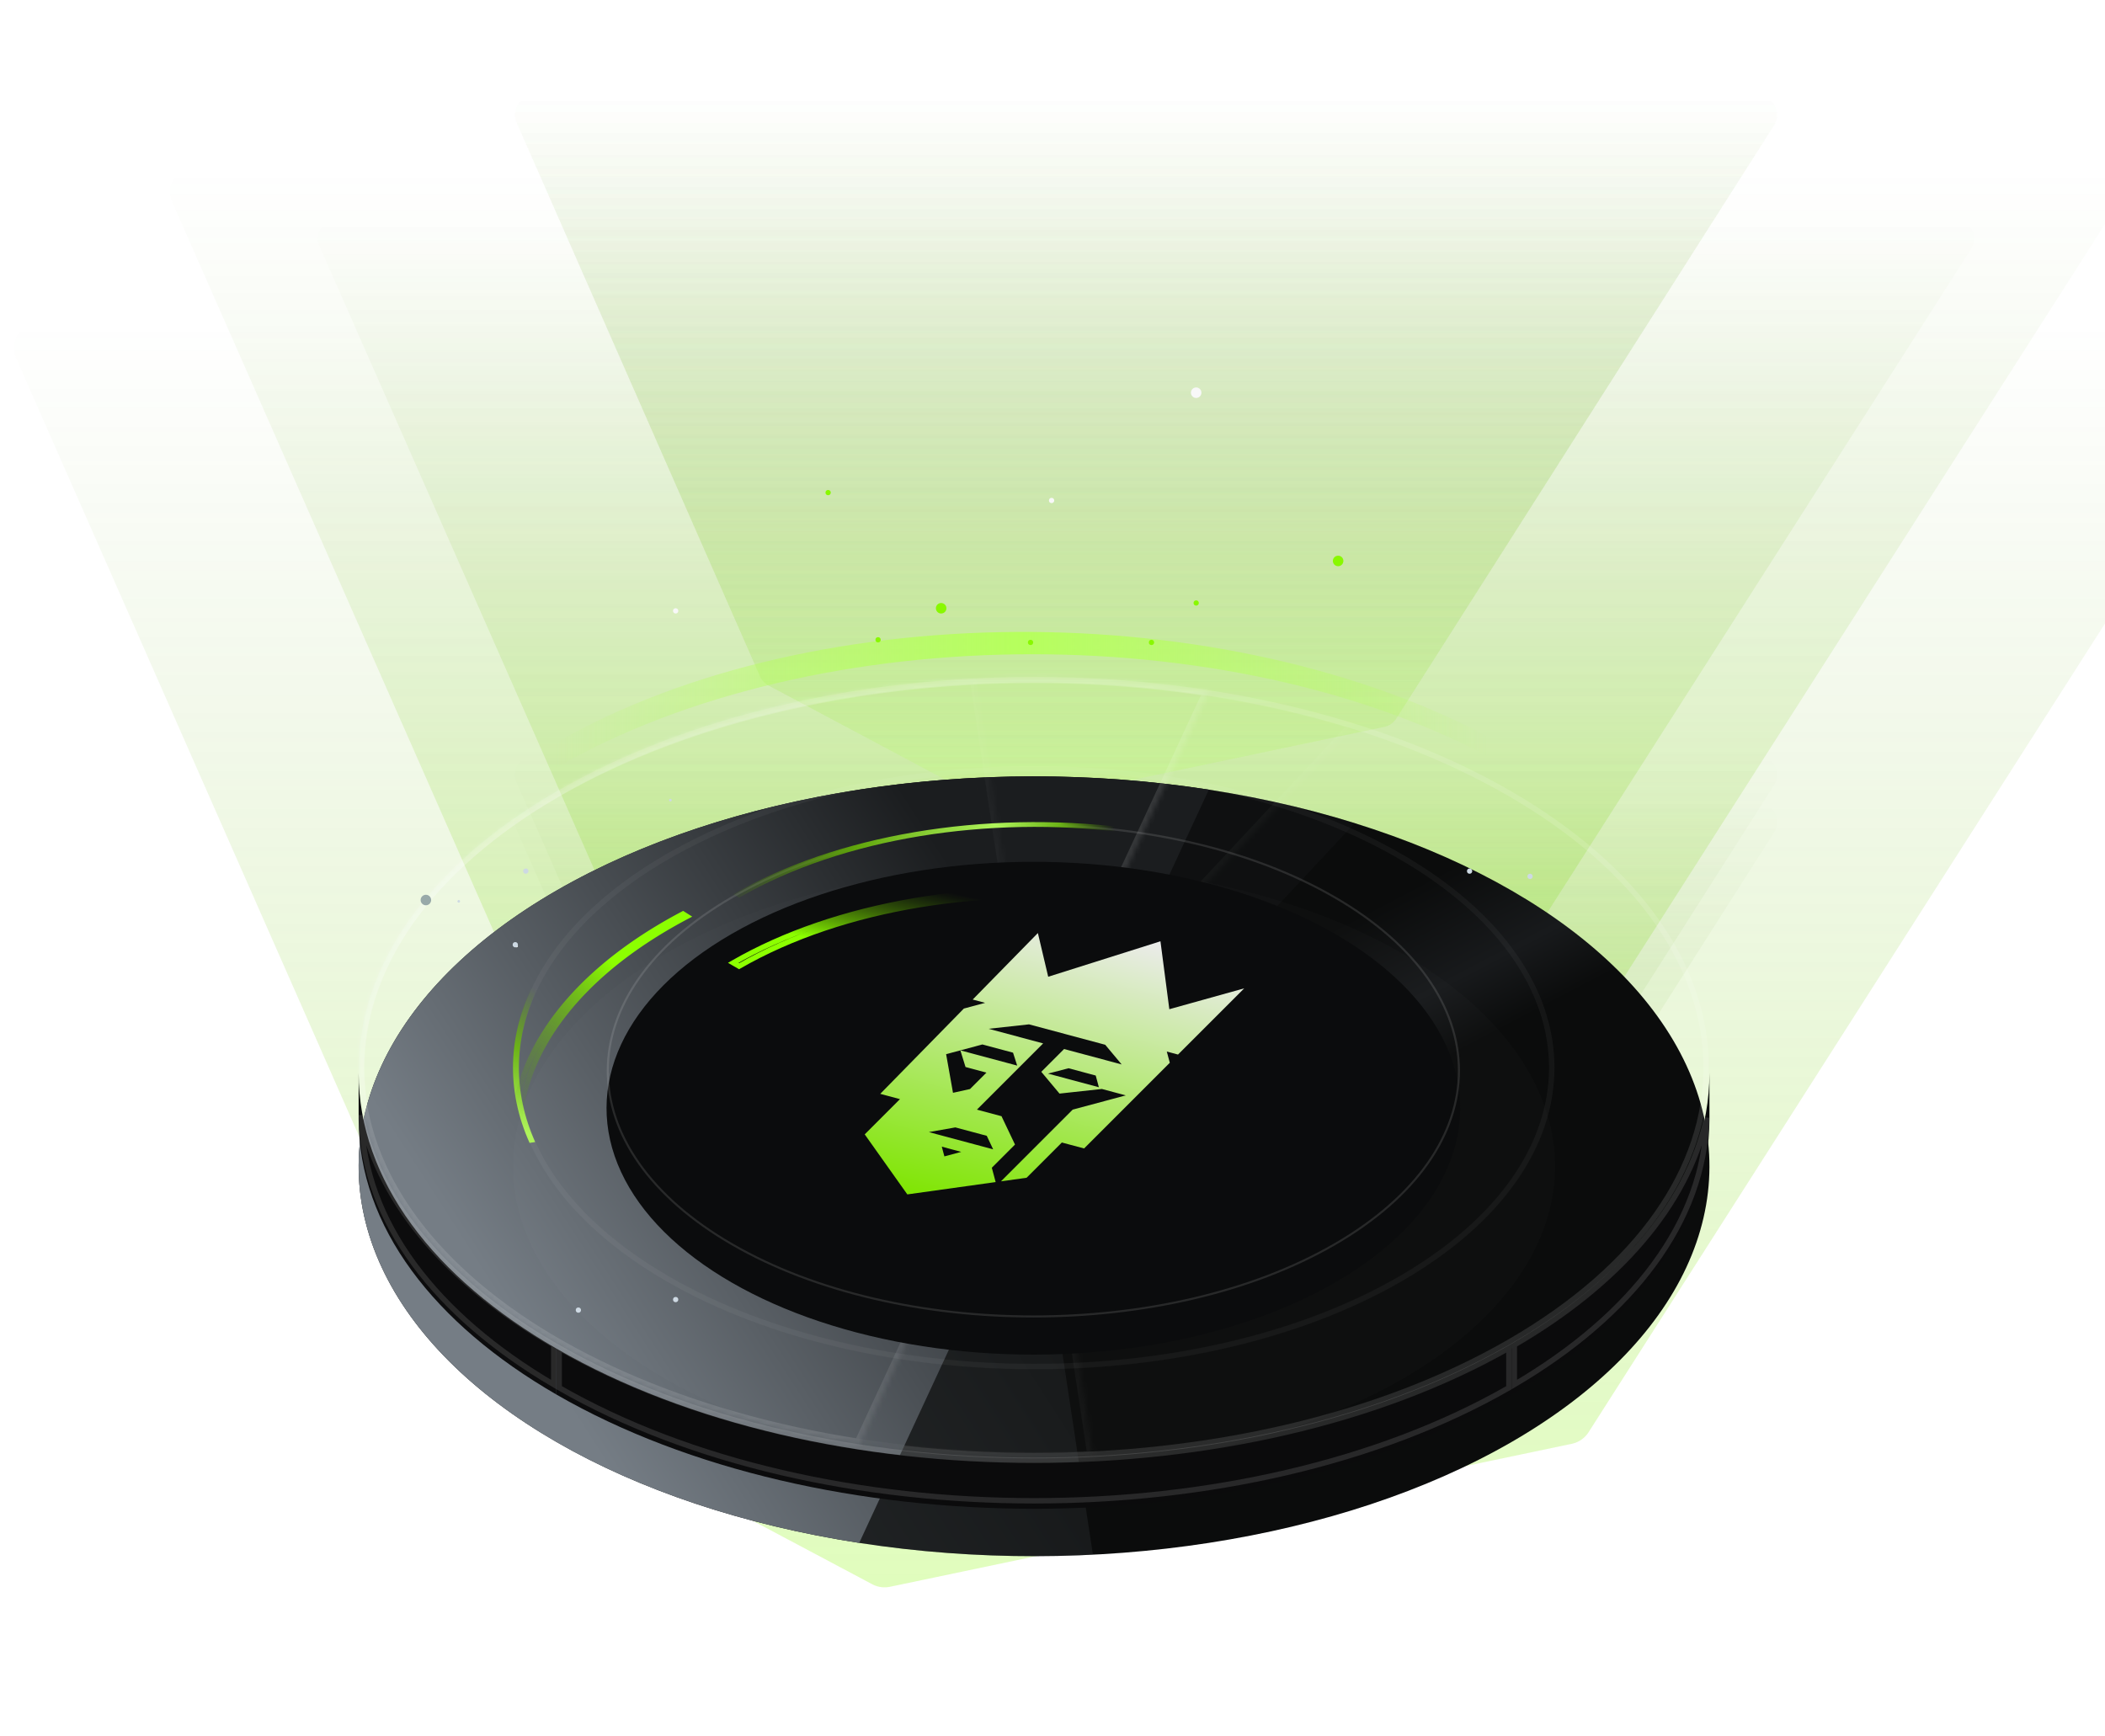 <svg xmlns="http://www.w3.org/2000/svg" width="440" height="363" fill="none" viewBox="0 0 440 363"><g filter="url(#a)"><path fill="url(#b)" d="M95.397 283.675 3.4 74.971C1.8 71.34 4.46 67.26 8.428 67.26h461.821c4.34 0 6.967 4.794 4.632 8.452L332.052 299.407a5.5 5.5 0 0 1-3.503 2.421l-142.513 29.89a5.5 5.5 0 0 1-3.706-.525l-84.483-44.882a5.5 5.5 0 0 1-2.45-2.636"/></g><g filter="url(#c)"><path fill="url(#d)" d="M115.27 222.088 35.904 42.04c-1.382-3.134.913-6.653 4.337-6.653h398.414c3.744 0 6.011 4.136 3.996 7.292L319.432 235.66a4.74 4.74 0 0 1-3.022 2.089l-122.945 25.786a4.75 4.75 0 0 1-3.198-.453l-72.883-38.719a4.75 4.75 0 0 1-2.114-2.275"/></g><g filter="url(#e)"><path fill="url(#f)" d="M134.15 204.302 66.783 51.475c-1.173-2.66.775-5.647 3.682-5.647H408.64c3.178 0 5.102 3.511 3.391 6.19L307.444 215.822a4.03 4.03 0 0 1-2.566 1.772l-104.357 21.888a4.02 4.02 0 0 1-2.713-.385l-61.864-32.865a4.02 4.02 0 0 1-1.794-1.93"/></g><g filter="url(#g)" style="mix-blend-mode:plus-lighter"><path fill="url(#h)" d="M158.86 141.381 107.988 25.643c-1.169-2.66.779-5.643 3.683-5.643h255.767c3.176 0 5.1 3.506 3.395 6.185l-78.951 124.004a4.03 4.03 0 0 1-2.567 1.777l-79.17 16.652a4.02 4.02 0 0 1-2.72-.386l-46.773-24.919a4.03 4.03 0 0 1-1.792-1.932"/></g><g filter="url(#i)" style="mix-blend-mode:plus-lighter"><path fill="url(#j)" d="M158.86 141.381 107.988 25.643c-1.169-2.66.779-5.643 3.683-5.643h255.767c3.176 0 5.1 3.506 3.395 6.185l-78.951 124.004a4.03 4.03 0 0 1-2.567 1.777l-79.17 16.652a4.02 4.02 0 0 1-2.72-.386l-46.773-24.919a4.03 4.03 0 0 1-1.792-1.932"/></g><g filter="url(#k)" style="mix-blend-mode:plus-lighter"><path fill="url(#l)" d="m158.86 289.201-50.872-115.738c-1.169-2.659.779-5.643 3.683-5.643h255.767c3.176 0 5.1 3.507 3.395 6.185l-78.951 124.004a4.02 4.02 0 0 1-2.567 1.777l-79.17 16.652a4.02 4.02 0 0 1-2.72-.386l-46.773-24.919a4.02 4.02 0 0 1-1.792-1.932"/></g><g filter="url(#m)" style="mix-blend-mode:plus-lighter"><path fill="url(#n)" d="m158.86 279.311-50.872-115.738c-1.169-2.659.779-5.643 3.683-5.643h255.767c3.176 0 5.1 3.506 3.395 6.185l-78.951 124.004a4.02 4.02 0 0 1-2.567 1.776l-79.17 16.653a4.03 4.03 0 0 1-2.72-.387l-46.773-24.918a4.03 4.03 0 0 1-1.792-1.932"/></g><g filter="url(#o)" opacity=".68"><path fill="url(#p)" d="M115.948 293.66c55.133 31.831 144.522 31.831 199.655 0v4.111c-55.133 31.831-144.522 32.93-199.655 1.099z"/></g><g filter="url(#q)"><path fill="url(#r)" d="M115.948 160.643c55.133-31.832 144.522-31.832 199.655 0v-4.111c-55.133-31.831-144.522-32.93-199.655-1.099z"/></g><g filter="url(#s)"><circle cx="115.271" cy="115.271" r="115.271" fill="url(#t)" transform="matrix(.866 .5 -.866 .5 216.141 107.924)"/></g><path stroke="#fff" stroke-opacity=".12" stroke-width="1.133" d="M315.477 165.842c54.862 31.675 54.863 83.03.001 114.705s-143.813 31.675-198.675 0-54.861-83.03.001-114.705 143.811-31.674 198.673 0Z"/><g opacity=".25" style="mix-blend-mode:color-dodge"><mask id="w" fill="#fff"><path d="M283.178 151.461c-16.316-5.082-34.207-8.26-52.65-9.351s-37.078-.073-54.84 2.994-34.305 8.124-48.682 14.882-26.308 15.085-35.112 24.505c-8.803 9.42-14.306 19.749-16.196 30.397s-.127 21.407 5.185 31.662 14.071 19.806 25.776 28.106 26.128 15.19 42.444 20.272l67.038-71.733z"/></mask><g filter="url(#u)"><path fill="url(#v)" d="M283.178 151.461c-16.316-5.082-34.207-8.26-52.65-9.351s-37.078-.073-54.84 2.994-34.305 8.124-48.682 14.882-26.308 15.085-35.112 24.505c-8.803 9.42-14.306 19.749-16.196 30.397s-.127 21.407 5.185 31.662 14.071 19.806 25.776 28.106 26.128 15.19 42.444 20.272l67.038-71.733z"/></g><path stroke="#fff" stroke-opacity=".12" stroke-width="2.265" d="M283.178 151.461c-16.316-5.082-34.207-8.26-52.65-9.351s-37.078-.073-54.84 2.994-34.305 8.124-48.682 14.882-26.308 15.085-35.112 24.505c-8.803 9.42-14.306 19.749-16.196 30.397s-.127 21.407 5.185 31.662 14.071 19.806 25.776 28.106 26.128 15.19 42.444 20.272l67.038-71.733z" mask="url(#w)"/></g><g style="mix-blend-mode:color-dodge"><mask id="z" fill="#fff"><path d="M252.68 144.463c-36.167-5.595-74.702-2.666-107.128 8.143s-56.087 28.612-65.778 49.493-4.618 43.129 14.103 61.85c18.722 18.721 49.557 32.382 85.724 37.977l36.54-78.731z"/></mask><g filter="url(#x)"><path fill="url(#y)" d="M252.68 144.463c-36.167-5.595-74.702-2.666-107.128 8.143s-56.087 28.612-65.778 49.493-4.618 43.129 14.103 61.85c18.722 18.721 49.557 32.382 85.724 37.977l36.54-78.731z"/></g><path stroke="#fff" stroke-opacity=".12" stroke-width="2.265" d="M252.68 144.463c-36.167-5.595-74.702-2.666-107.128 8.143s-56.087 28.612-65.778 49.493-4.618 43.129 14.103 61.85c18.722 18.721 49.557 32.382 85.724 37.977l36.54-78.731z" mask="url(#z)"/></g><g opacity=".25" style="mix-blend-mode:color-dodge"><mask id="C" fill="#fff"><path d="M203.836 141.996c-37.3 1.884-71.776 12.246-95.844 28.806S72.237 208.763 75.5 230.299c3.264 21.535 21.21 41.44 49.893 55.335s65.752 20.643 103.052 18.759l-12.304-81.198z"/></mask><g filter="url(#A)"><path fill="url(#B)" d="M203.836 141.996c-37.3 1.884-71.776 12.246-95.844 28.806S72.237 208.763 75.5 230.299c3.264 21.535 21.21 41.44 49.893 55.335s65.752 20.643 103.052 18.759l-12.304-81.198z"/></g><path stroke="#fff" stroke-opacity=".12" stroke-width="2.265" d="M203.836 141.996c-37.3 1.884-71.776 12.246-95.844 28.806S72.237 208.763 75.5 230.299c3.264 21.535 21.21 41.44 49.893 55.335s65.752 20.643 103.052 18.759l-12.304-81.198z" mask="url(#C)"/></g><g filter="url(#D)"><circle cx="307.18" cy="182.108" r=".55" fill="#cdd9e3"/></g><g filter="url(#E)"><circle cx="319.819" cy="183.208" r=".55" fill="#cdd9e3"/></g><g filter="url(#F)"><circle cx="109.903" cy="182.108" r=".55" fill="#cdd9e3"/></g><g filter="url(#G)"><circle cx="107.98" cy="197.769" r=".275" fill="#fff"/></g><g filter="url(#H)"><circle cx="107.705" cy="197.495" r=".55" fill="#cdd9e3"/></g><g filter="url(#I)"><circle cx="140.127" cy="167.271" r=".275" fill="#cdd9e3"/></g><g filter="url(#J)"><circle cx="95.891" cy="188.427" r=".275" fill="#cdd9e3"/></g><g filter="url(#K)"><circle cx="120.894" cy="273.878" r=".55" fill="#cdd9e3"/></g><g filter="url(#L)"><circle cx="141.226" cy="271.678" r=".55" fill="#cdd9e3"/></g><g opacity=".35"><g filter="url(#M)"><circle cx="88.925" cy="88.925" r="88.925" fill="#fff" fill-opacity=".04" transform="matrix(.866 .5 -.866 .5 216.141 134.27)"/></g><path stroke="#fff" stroke-opacity=".12" stroke-width="1.133" d="M292.662 179.016c42.261 24.399 42.261 63.959-.001 88.359s-110.78 24.399-153.041 0-42.262-63.96-.001-88.359c42.262-24.4 110.781-24.4 153.043 0Z"/></g><g filter="url(#N)"><path fill="url(#O)" d="M143.597 177.247q-1.83.964-3.6 1.985c-27.937 16.13-37.314 38.916-28.133 59.515l-1.173.176c-4.954-11.072-4.585-22.714 1.068-33.673 5.652-10.96 16.375-20.822 31.012-28.525z"/></g><g filter="url(#P)"><path fill="url(#Q)" d="m143.597 177.247.256.486.839-.442-.802-.508zm-3.6 1.985-.275-.475zm-28.133 59.515.082.544.714-.108-.294-.66zm-1.173.176-.501.224.17.381.413-.062zm1.068-33.673-.489-.252zm31.012-28.525.294-.465-.268-.17-.282.148zm.826.522-.257-.486a107 107 0 0 0-3.618 1.996l.275.475.275.476a107 107 0 0 1 3.581-1.975zm-3.6 1.985-.275-.475c-14.038 8.104-23.462 17.91-28.211 28.329-4.754 10.43-4.804 21.441-.149 31.885l.502-.224.502-.224c-4.526-10.155-4.478-20.837.145-30.981 4.629-10.157 13.862-19.809 27.761-27.834zm-28.133 59.515-.081-.543-1.173.175.081.544.082.543 1.173-.175zm-1.173.176.502-.225c-4.885-10.916-4.523-22.382 1.054-33.196l-.488-.252-.489-.252c-5.727 11.105-6.104 22.922-1.08 34.149zm1.068-33.673.488.252c5.586-10.831 16.209-20.623 30.78-28.291l-.256-.486-.256-.487c-14.703 7.739-25.526 17.671-31.245 28.76zm31.012-28.525-.294.464.826.522.294-.464.293-.464-.825-.523z"/></g><g filter="url(#R)"><circle cx="72.848" cy="72.848" r="72.848" fill="#0b0c0d" transform="matrix(.866 .5 -.866 .5 216 151)"/></g><path stroke="#fff" stroke-opacity=".12" stroke-width=".43" d="M278.903 187.532c34.739 20.057 34.739 52.576-.001 72.633s-91.064 20.057-125.804 0-34.74-52.576-.001-72.633 91.066-20.057 125.806 0Z"/><g filter="url(#S)"><path fill="url(#T)" d="M191.145 173.961c14.306-2.433 29.442-2.757 44.021-.942l-.363.969c-28.06-3.477-58.509 1.077-80.313 13.666l-1.22-.706c10.546-6.088 23.568-10.553 37.875-12.987"/></g><g filter="url(#U)"><path fill="url(#V)" d="m191.145 173.961-.093-.542zm44.021-.942.515.193.244-.653-.691-.086zm-.363.97-.068.545.43.053.152-.406zm-80.313 13.665-.275.475.275.159.275-.159zm-1.22-.706-.275-.475-.824.475.824.476zm37.875-12.987.092.542c14.253-2.424 29.334-2.748 43.861-.939l.068-.545.068-.546c-14.632-1.821-29.821-1.496-44.182.946zm44.021-.942-.515-.193-.363.97.515.193.514.192.364-.969zm-.363.97.067-.546c-28.148-3.488-58.724 1.073-80.654 13.735l.274.476.275.475c21.676-12.514 51.999-17.062 79.97-13.595zm-80.313 13.665.275-.476-1.221-.705-.274.475-.275.476 1.22.705zm-1.22-.706.274.476c10.48-6.05 23.438-10.497 37.693-12.921l-.092-.542-.093-.542c-14.359 2.443-27.445 6.927-38.057 13.054z"/></g><path fill="url(#W)" fill-opacity=".92" d="m242.566 196.78 1.854 14.196 15.658-4.363-13.842 13.842-2.346-.629.629 2.346-17.916 17.916-4.648-1.245-7.368 7.368-5.357.747 14.993-14.994 11.099-2.973-5.001-1.341-8.858.964-3.805-4.551 4.766-4.766 12.035 3.225-3.439-4.113-15.924-4.267-8.456.926 11.408 3.057-13.843 13.843 5.137 1.376 2.82 5.927-4.846 4.845.803 2.997-18.465 2.579.001-.002-8.905-12.546 7.369-7.369-4.122-1.104 17.476-17.831 4.442-1.189-2.594-.695 13.624-13.901 2.159 9.137 23.463-7.413zm-45.163 44.964 3.519-.943-4.064-1.089zm-3.247-5.077 13.441 3.602-1.338-2.825-6.563-1.759zm3.609-16.29 1.437 8.074 3.561-.787 3.432-3.432-4.376-1.172-1.078-3.481 11.878 3.183-.867-2.699-6.408-1.717zm21.3 4.063 10.628 2.848-.657-2.447-5.679-1.522z"/><g filter="url(#X)"><path fill="#0c0c0d" d="M74.963 223.193c0 22.508 15.802 42.886 41.35 57.636v9.606c-25.548-14.75-41.35-35.128-41.35-57.636z"/></g><path stroke="#fff" stroke-opacity=".12" stroke-width="1.133" d="M75.54 233.677c4.062 18.493 18.724 35.003 40.206 47.476v8.294c-24.626-14.462-39.806-34.144-40.207-55.77Z"/><g filter="url(#Y)"><path fill="#0b0b0c" d="M116.313 280.83c55.133 31.831 144.522 31.831 199.655 0v9.606c-55.133 31.831-144.522 31.831-199.655 0z"/></g><path stroke="#fff" stroke-opacity=".12" stroke-width="1.133" d="M315.402 290.106c-27.425 15.746-63.328 23.637-99.262 23.637s-71.836-7.891-99.26-23.637v-8.302c27.562 15.653 63.426 23.465 99.26 23.466 35.835 0 71.699-7.813 99.262-23.466z"/><g filter="url(#Z)"><path fill="#0b0b0c" d="M357.318 223.193c0 22.508-15.802 42.886-41.35 57.636v9.606c25.548-14.75 41.35-35.128 41.35-57.636z"/></g><path stroke="#fff" stroke-opacity=".12" stroke-width="1.133" d="M356.742 233.673c-.399 21.628-15.58 41.311-40.207 55.774v-8.294c21.484-12.474 36.145-28.985 40.207-47.48Z"/><g filter="url(#aa)"><circle cx="219.807" cy="104.626" r=".55" fill="#f8f8f8"/></g><g filter="url(#ab)"><circle cx="141.226" cy="127.706" r=".55" fill="#f8f8f8"/></g><g filter="url(#ac)"><circle cx="250.03" cy="82.095" r="1.099" fill="#f8f8f8"/></g><g filter="url(#ad)"><circle cx="279.704" cy="117.265" r="1.099" fill="#89f801"/></g><g filter="url(#ae)"><circle cx="250.03" cy="126.057" r=".55" fill="#89f801"/></g><g filter="url(#af)"><circle cx="173.098" cy="102.977" r=".55" fill="#89f801"/></g><g filter="url(#ag)" style="mix-blend-mode:plus-lighter"><circle cx="183.539" cy="133.751" r=".55" fill="#89f801"/></g><g filter="url(#ah)" style="mix-blend-mode:plus-lighter"><circle cx="240.688" cy="134.3" r=".55" fill="#89f801"/></g><g filter="url(#ai)" style="mix-blend-mode:plus-lighter"><circle cx="215.411" cy="134.3" r=".55" fill="#89f801"/></g><g filter="url(#aj)"><circle cx="196.727" cy="127.157" r=".55" fill="#fff"/></g><g filter="url(#ak)" style="mix-blend-mode:plus-lighter"><circle cx="196.727" cy="127.156" r="1.099" fill="#89f801"/></g><g filter="url(#al)"><circle cx="89.022" cy="188.153" r=".55" fill="#fff"/></g><g filter="url(#am)" style="mix-blend-mode:plus-lighter"><circle cx="89.022" cy="188.152" r="1.099" fill="#98a9a9"/></g><defs><filter id="a" width="533.274" height="325.023" x="-27.297" y="37.036" color-interpolation-filters="sRGB" filterUnits="userSpaceOnUse"><feFlood flood-opacity="0" result="BackgroundImageFix"/><feBlend in="SourceGraphic" in2="BackgroundImageFix" result="shape"/><feGaussianBlur result="effect1_foregroundBlur_402_2049" stdDeviation="15.112"/></filter><filter id="c" width="460.055" height="280.398" x="9.422" y="9.313" color-interpolation-filters="sRGB" filterUnits="userSpaceOnUse"><feFlood flood-opacity="0" result="BackgroundImageFix"/><feBlend in="SourceGraphic" in2="BackgroundImageFix" result="shape"/><feGaussianBlur result="effect1_foregroundBlur_402_2049" stdDeviation="13.037"/></filter><filter id="e" width="390.498" height="238.003" x="44.305" y="23.697" color-interpolation-filters="sRGB" filterUnits="userSpaceOnUse"><feFlood flood-opacity="0" result="BackgroundImageFix"/><feBlend in="SourceGraphic" in2="BackgroundImageFix" result="shape"/><feGaussianBlur result="effect1_foregroundBlur_402_2049" stdDeviation="11.066"/></filter><filter id="g" width="301.962" height="186.842" x="88.575" y=".932" color-interpolation-filters="sRGB" filterUnits="userSpaceOnUse"><feFlood flood-opacity="0" result="BackgroundImageFix"/><feBlend in="SourceGraphic" in2="BackgroundImageFix" result="shape"/><feGaussianBlur result="effect1_foregroundBlur_402_2049" stdDeviation="9.534"/></filter><filter id="i" width="301.962" height="186.842" x="88.575" y=".932" color-interpolation-filters="sRGB" filterUnits="userSpaceOnUse"><feFlood flood-opacity="0" result="BackgroundImageFix"/><feBlend in="SourceGraphic" in2="BackgroundImageFix" result="shape"/><feGaussianBlur result="effect1_foregroundBlur_402_2049" stdDeviation="9.534"/></filter><filter id="k" width="301.962" height="186.842" x="88.575" y="148.752" color-interpolation-filters="sRGB" filterUnits="userSpaceOnUse"><feFlood flood-opacity="0" result="BackgroundImageFix"/><feBlend in="SourceGraphic" in2="BackgroundImageFix" result="shape"/><feGaussianBlur result="effect1_foregroundBlur_402_2049" stdDeviation="9.534"/></filter><filter id="m" width="301.962" height="186.842" x="88.575" y="138.861" color-interpolation-filters="sRGB" filterUnits="userSpaceOnUse"><feFlood flood-opacity="0" result="BackgroundImageFix"/><feBlend in="SourceGraphic" in2="BackgroundImageFix" result="shape"/><feGaussianBlur result="effect1_foregroundBlur_402_2049" stdDeviation="9.534"/></filter><filter id="o" width="207.898" height="36.784" x="111.827" y="289.539" color-interpolation-filters="sRGB" filterUnits="userSpaceOnUse"><feFlood flood-opacity="0" result="BackgroundImageFix"/><feBlend in="SourceGraphic" in2="BackgroundImageFix" result="shape"/><feGaussianBlur result="effect1_foregroundBlur_402_2049" stdDeviation="2.061"/></filter><filter id="q" width="211.195" height="40.081" x="110.178" y="126.332" color-interpolation-filters="sRGB" filterUnits="userSpaceOnUse"><feFlood flood-opacity="0" result="BackgroundImageFix"/><feBlend in="SourceGraphic" in2="BackgroundImageFix" result="shape"/><feGaussianBlur result="effect1_foregroundBlur_402_2049" stdDeviation="2.885"/></filter><filter id="s" width="282.355" height="183.633" x="74.963" y="141.686" color-interpolation-filters="sRGB" filterUnits="userSpaceOnUse"><feFlood flood-opacity="0" result="BackgroundImageFix"/><feBlend in="SourceGraphic" in2="BackgroundImageFix" result="shape"/><feColorMatrix in="SourceAlpha" result="hardAlpha" values="0 0 0 0 0 0 0 0 0 0 0 0 0 0 0 0 0 0 127 0"/><feOffset dy="20.616"/><feGaussianBlur stdDeviation="10.308"/><feComposite in2="hardAlpha" k2="-1" k3="1" operator="arithmetic"/><feColorMatrix values="0 0 0 0 1 0 0 0 0 1 0 0 0 0 1 0 0 0 0.07 0"/><feBlend in2="shape" result="effect1_innerShadow_402_2049"/></filter><filter id="u" width="208.215" height="173.858" x="74.963" y="141.686" color-interpolation-filters="sRGB" filterUnits="userSpaceOnUse"><feFlood flood-opacity="0" result="BackgroundImageFix"/><feBlend in="SourceGraphic" in2="BackgroundImageFix" result="shape"/><feColorMatrix in="SourceAlpha" result="hardAlpha" values="0 0 0 0 0 0 0 0 0 0 0 0 0 0 0 0 0 0 127 0"/><feOffset dy="20.616"/><feGaussianBlur stdDeviation="10.308"/><feComposite in2="hardAlpha" k2="-1" k3="1" operator="arithmetic"/><feColorMatrix values="0 0 0 0 1 0 0 0 0 1 0 0 0 0 1 0 0 0 0.07 0"/><feBlend in2="shape" result="effect1_innerShadow_402_2049"/></filter><filter id="x" width="177.717" height="180.856" x="74.963" y="141.686" color-interpolation-filters="sRGB" filterUnits="userSpaceOnUse"><feFlood flood-opacity="0" result="BackgroundImageFix"/><feBlend in="SourceGraphic" in2="BackgroundImageFix" result="shape"/><feColorMatrix in="SourceAlpha" result="hardAlpha" values="0 0 0 0 0 0 0 0 0 0 0 0 0 0 0 0 0 0 127 0"/><feOffset dy="20.616"/><feGaussianBlur stdDeviation="10.308"/><feComposite in2="hardAlpha" k2="-1" k3="1" operator="arithmetic"/><feColorMatrix values="0 0 0 0 1 0 0 0 0 1 0 0 0 0 1 0 0 0 0.07 0"/><feBlend in2="shape" result="effect1_innerShadow_402_2049"/></filter><filter id="A" width="153.482" height="183.323" x="74.963" y="141.996" color-interpolation-filters="sRGB" filterUnits="userSpaceOnUse"><feFlood flood-opacity="0" result="BackgroundImageFix"/><feBlend in="SourceGraphic" in2="BackgroundImageFix" result="shape"/><feColorMatrix in="SourceAlpha" result="hardAlpha" values="0 0 0 0 0 0 0 0 0 0 0 0 0 0 0 0 0 0 127 0"/><feOffset dy="20.616"/><feGaussianBlur stdDeviation="10.308"/><feComposite in2="hardAlpha" k2="-1" k3="1" operator="arithmetic"/><feColorMatrix values="0 0 0 0 1 0 0 0 0 1 0 0 0 0 1 0 0 0 0.07 0"/><feBlend in2="shape" result="effect1_innerShadow_402_2049"/></filter><filter id="D" width="3.242" height="3.243" x="305.559" y="180.487" color-interpolation-filters="sRGB" filterUnits="userSpaceOnUse"><feFlood flood-opacity="0" result="BackgroundImageFix"/><feBlend in="SourceGraphic" in2="BackgroundImageFix" result="shape"/><feGaussianBlur result="effect1_foregroundBlur_402_2049" stdDeviation=".536"/></filter><filter id="E" width="3.242" height="3.243" x="318.198" y="181.587" color-interpolation-filters="sRGB" filterUnits="userSpaceOnUse"><feFlood flood-opacity="0" result="BackgroundImageFix"/><feBlend in="SourceGraphic" in2="BackgroundImageFix" result="shape"/><feGaussianBlur result="effect1_foregroundBlur_402_2049" stdDeviation=".536"/></filter><filter id="F" width="3.242" height="3.243" x="108.282" y="180.487" color-interpolation-filters="sRGB" filterUnits="userSpaceOnUse"><feFlood flood-opacity="0" result="BackgroundImageFix"/><feBlend in="SourceGraphic" in2="BackgroundImageFix" result="shape"/><feGaussianBlur result="effect1_foregroundBlur_402_2049" stdDeviation=".536"/></filter><filter id="G" width=".824" height=".824" x="107.568" y="197.357" color-interpolation-filters="sRGB" filterUnits="userSpaceOnUse"><feFlood flood-opacity="0" result="BackgroundImageFix"/><feBlend in="SourceGraphic" in2="BackgroundImageFix" result="shape"/><feGaussianBlur result="effect1_foregroundBlur_402_2049" stdDeviation=".069"/></filter><filter id="H" width="3.242" height="3.243" x="106.084" y="195.874" color-interpolation-filters="sRGB" filterUnits="userSpaceOnUse"><feFlood flood-opacity="0" result="BackgroundImageFix"/><feBlend in="SourceGraphic" in2="BackgroundImageFix" result="shape"/><feGaussianBlur result="effect1_foregroundBlur_402_2049" stdDeviation=".536"/></filter><filter id="I" width="1.621" height="1.62" x="139.316" y="166.46" color-interpolation-filters="sRGB" filterUnits="userSpaceOnUse"><feFlood flood-opacity="0" result="BackgroundImageFix"/><feBlend in="SourceGraphic" in2="BackgroundImageFix" result="shape"/><feGaussianBlur result="effect1_foregroundBlur_402_2049" stdDeviation=".268"/></filter><filter id="J" width="1.621" height="1.62" x="95.08" y="187.617" color-interpolation-filters="sRGB" filterUnits="userSpaceOnUse"><feFlood flood-opacity="0" result="BackgroundImageFix"/><feBlend in="SourceGraphic" in2="BackgroundImageFix" result="shape"/><feGaussianBlur result="effect1_foregroundBlur_402_2049" stdDeviation=".268"/></filter><filter id="K" width="3.242" height="3.243" x="119.273" y="272.257" color-interpolation-filters="sRGB" filterUnits="userSpaceOnUse"><feFlood flood-opacity="0" result="BackgroundImageFix"/><feBlend in="SourceGraphic" in2="BackgroundImageFix" result="shape"/><feGaussianBlur result="effect1_foregroundBlur_402_2049" stdDeviation=".536"/></filter><filter id="L" width="3.242" height="3.243" x="139.605" y="270.057" color-interpolation-filters="sRGB" filterUnits="userSpaceOnUse"><feFlood flood-opacity="0" result="BackgroundImageFix"/><feBlend in="SourceGraphic" in2="BackgroundImageFix" result="shape"/><feGaussianBlur result="effect1_foregroundBlur_402_2049" stdDeviation=".536"/></filter><filter id="M" width="217.822" height="146.375" x="107.229" y="160.314" color-interpolation-filters="sRGB" filterUnits="userSpaceOnUse"><feFlood flood-opacity="0" result="BackgroundImageFix"/><feBlend in="SourceGraphic" in2="BackgroundImageFix" result="shape"/><feColorMatrix in="SourceAlpha" result="hardAlpha" values="0 0 0 0 0 0 0 0 0 0 0 0 0 0 0 0 0 0 127 0"/><feOffset dy="20.616"/><feGaussianBlur stdDeviation="10.308"/><feComposite in2="hardAlpha" k2="-1" k3="1" operator="arithmetic"/><feColorMatrix values="0 0 0 0 1 0 0 0 0 1 0 0 0 0 1 0 0 0 0.07 0"/><feBlend in2="shape" result="effect1_innerShadow_402_2049"/></filter><filter id="N" width="42.21" height="68.04" x="104.308" y="173.803" color-interpolation-filters="sRGB" filterUnits="userSpaceOnUse"><feFlood flood-opacity="0" result="BackgroundImageFix"/><feBlend in="SourceGraphic" in2="BackgroundImageFix" result="shape"/><feGaussianBlur result="effect1_foregroundBlur_402_2049" stdDeviation="1.461"/></filter><filter id="P" width="38.013" height="77.768" x="106.68" y="176.09" color-interpolation-filters="sRGB" filterUnits="userSpaceOnUse"><feFlood flood-opacity="0" result="BackgroundImageFix"/><feBlend in="SourceGraphic" in2="BackgroundImageFix" result="shape"/><feColorMatrix in="SourceAlpha" result="hardAlpha" values="0 0 0 0 0 0 0 0 0 0 0 0 0 0 0 0 0 0 127 0"/><feOffset dy="14.33"/><feGaussianBlur stdDeviation="7.165"/><feComposite in2="hardAlpha" k2="-1" k3="1" operator="arithmetic"/><feColorMatrix values="0 0 0 0 1 0 0 0 0 1 0 0 0 0 1 0 0 0 0.07 0"/><feBlend in2="shape" result="effect1_innerShadow_402_2049"/></filter><filter id="R" width="178.441" height="110.848" x="126.779" y="172.336" color-interpolation-filters="sRGB" filterUnits="userSpaceOnUse"><feFlood flood-opacity="0" result="BackgroundImageFix"/><feBlend in="SourceGraphic" in2="BackgroundImageFix" result="shape"/><feColorMatrix in="SourceAlpha" result="hardAlpha" values="0 0 0 0 0 0 0 0 0 0 0 0 0 0 0 0 0 0 127 0"/><feOffset dy="7.825"/><feGaussianBlur stdDeviation="3.912"/><feComposite in2="hardAlpha" k2="-1" k3="1" operator="arithmetic"/><feColorMatrix values="0 0 0 0 1 0 0 0 0 1 0 0 0 0 1 0 0 0 0.07 0"/><feBlend in2="shape" result="effect1_innerShadow_402_2049"/></filter><filter id="S" width="87.739" height="21.635" x="150.348" y="168.94" color-interpolation-filters="sRGB" filterUnits="userSpaceOnUse"><feFlood flood-opacity="0" result="BackgroundImageFix"/><feBlend in="SourceGraphic" in2="BackgroundImageFix" result="shape"/><feGaussianBlur result="effect1_foregroundBlur_402_2049" stdDeviation="1.461"/></filter><filter id="U" width="83.754" height="31.307" x="152.171" y="171.312" color-interpolation-filters="sRGB" filterUnits="userSpaceOnUse"><feFlood flood-opacity="0" result="BackgroundImageFix"/><feBlend in="SourceGraphic" in2="BackgroundImageFix" result="shape"/><feColorMatrix in="SourceAlpha" result="hardAlpha" values="0 0 0 0 0 0 0 0 0 0 0 0 0 0 0 0 0 0 127 0"/><feOffset dy="14.33"/><feGaussianBlur stdDeviation="7.165"/><feComposite in2="hardAlpha" k2="-1" k3="1" operator="arithmetic"/><feColorMatrix values="0 0 0 0 1 0 0 0 0 1 0 0 0 0 1 0 0 0 0.07 0"/><feBlend in2="shape" result="effect1_innerShadow_402_2049"/></filter><filter id="X" width="41.35" height="68.341" x="74.963" y="223.193" color-interpolation-filters="sRGB" filterUnits="userSpaceOnUse"><feFlood flood-opacity="0" result="BackgroundImageFix"/><feBlend in="SourceGraphic" in2="BackgroundImageFix" result="shape"/><feColorMatrix in="SourceAlpha" result="hardAlpha" values="0 0 0 0 0 0 0 0 0 0 0 0 0 0 0 0 0 0 127 0"/><feOffset dy="1.099"/><feGaussianBlur stdDeviation="2.885"/><feComposite in2="hardAlpha" k2="-1" k3="1" operator="arithmetic"/><feColorMatrix values="0 0 0 0 1 0 0 0 0 1 0 0 0 0 1 0 0 0 0.07 0"/><feBlend in2="shape" result="effect1_innerShadow_402_2049"/></filter><filter id="Y" width="199.655" height="34.578" x="116.313" y="280.83" color-interpolation-filters="sRGB" filterUnits="userSpaceOnUse"><feFlood flood-opacity="0" result="BackgroundImageFix"/><feBlend in="SourceGraphic" in2="BackgroundImageFix" result="shape"/><feColorMatrix in="SourceAlpha" result="hardAlpha" values="0 0 0 0 0 0 0 0 0 0 0 0 0 0 0 0 0 0 127 0"/><feOffset dy="1.099"/><feGaussianBlur stdDeviation="2.885"/><feComposite in2="hardAlpha" k2="-1" k3="1" operator="arithmetic"/><feColorMatrix values="0 0 0 0 1 0 0 0 0 1 0 0 0 0 1 0 0 0 0.07 0"/><feBlend in2="shape" result="effect1_innerShadow_402_2049"/></filter><filter id="Z" width="41.35" height="68.341" x="315.968" y="223.193" color-interpolation-filters="sRGB" filterUnits="userSpaceOnUse"><feFlood flood-opacity="0" result="BackgroundImageFix"/><feBlend in="SourceGraphic" in2="BackgroundImageFix" result="shape"/><feColorMatrix in="SourceAlpha" result="hardAlpha" values="0 0 0 0 0 0 0 0 0 0 0 0 0 0 0 0 0 0 127 0"/><feOffset dy="1.099"/><feGaussianBlur stdDeviation="2.885"/><feComposite in2="hardAlpha" k2="-1" k3="1" operator="arithmetic"/><feColorMatrix values="0 0 0 0 1 0 0 0 0 1 0 0 0 0 1 0 0 0 0.07 0"/><feBlend in2="shape" result="effect1_innerShadow_402_2049"/></filter><filter id="aa" width="3.242" height="3.243" x="218.186" y="103.005" color-interpolation-filters="sRGB" filterUnits="userSpaceOnUse"><feFlood flood-opacity="0" result="BackgroundImageFix"/><feBlend in="SourceGraphic" in2="BackgroundImageFix" result="shape"/><feGaussianBlur result="effect1_foregroundBlur_402_2049" stdDeviation=".536"/></filter><filter id="ab" width="3.242" height="3.243" x="139.605" y="126.085" color-interpolation-filters="sRGB" filterUnits="userSpaceOnUse"><feFlood flood-opacity="0" result="BackgroundImageFix"/><feBlend in="SourceGraphic" in2="BackgroundImageFix" result="shape"/><feGaussianBlur result="effect1_foregroundBlur_402_2049" stdDeviation=".536"/></filter><filter id="ac" width="6.484" height="6.484" x="246.788" y="78.853" color-interpolation-filters="sRGB" filterUnits="userSpaceOnUse"><feFlood flood-opacity="0" result="BackgroundImageFix"/><feBlend in="SourceGraphic" in2="BackgroundImageFix" result="shape"/><feGaussianBlur result="effect1_foregroundBlur_402_2049" stdDeviation="1.072"/></filter><filter id="ad" width="6.484" height="6.484" x="276.462" y="114.023" color-interpolation-filters="sRGB" filterUnits="userSpaceOnUse"><feFlood flood-opacity="0" result="BackgroundImageFix"/><feBlend in="SourceGraphic" in2="BackgroundImageFix" result="shape"/><feGaussianBlur result="effect1_foregroundBlur_402_2049" stdDeviation="1.072"/></filter><filter id="ae" width="3.242" height="3.243" x="248.409" y="124.436" color-interpolation-filters="sRGB" filterUnits="userSpaceOnUse"><feFlood flood-opacity="0" result="BackgroundImageFix"/><feBlend in="SourceGraphic" in2="BackgroundImageFix" result="shape"/><feGaussianBlur result="effect1_foregroundBlur_402_2049" stdDeviation=".536"/></filter><filter id="af" width="3.242" height="3.243" x="171.477" y="101.356" color-interpolation-filters="sRGB" filterUnits="userSpaceOnUse"><feFlood flood-opacity="0" result="BackgroundImageFix"/><feBlend in="SourceGraphic" in2="BackgroundImageFix" result="shape"/><feGaussianBlur result="effect1_foregroundBlur_402_2049" stdDeviation=".536"/></filter><filter id="ag" width="3.242" height="3.243" x="181.918" y="132.13" color-interpolation-filters="sRGB" filterUnits="userSpaceOnUse"><feFlood flood-opacity="0" result="BackgroundImageFix"/><feBlend in="SourceGraphic" in2="BackgroundImageFix" result="shape"/><feGaussianBlur result="effect1_foregroundBlur_402_2049" stdDeviation=".536"/></filter><filter id="ah" width="3.242" height="3.243" x="239.067" y="132.678" color-interpolation-filters="sRGB" filterUnits="userSpaceOnUse"><feFlood flood-opacity="0" result="BackgroundImageFix"/><feBlend in="SourceGraphic" in2="BackgroundImageFix" result="shape"/><feGaussianBlur result="effect1_foregroundBlur_402_2049" stdDeviation=".536"/></filter><filter id="ai" width="3.242" height="3.243" x="213.79" y="132.678" color-interpolation-filters="sRGB" filterUnits="userSpaceOnUse"><feFlood flood-opacity="0" result="BackgroundImageFix"/><feBlend in="SourceGraphic" in2="BackgroundImageFix" result="shape"/><feGaussianBlur result="effect1_foregroundBlur_402_2049" stdDeviation=".536"/></filter><filter id="aj" width="3.242" height="3.243" x="195.106" y="125.536" color-interpolation-filters="sRGB" filterUnits="userSpaceOnUse"><feFlood flood-opacity="0" result="BackgroundImageFix"/><feBlend in="SourceGraphic" in2="BackgroundImageFix" result="shape"/><feGaussianBlur result="effect1_foregroundBlur_402_2049" stdDeviation=".536"/></filter><filter id="ak" width="6.484" height="6.484" x="193.485" y="123.914" color-interpolation-filters="sRGB" filterUnits="userSpaceOnUse"><feFlood flood-opacity="0" result="BackgroundImageFix"/><feBlend in="SourceGraphic" in2="BackgroundImageFix" result="shape"/><feGaussianBlur result="effect1_foregroundBlur_402_2049" stdDeviation="1.072"/></filter><filter id="al" width="3.242" height="3.243" x="87.401" y="186.532" color-interpolation-filters="sRGB" filterUnits="userSpaceOnUse"><feFlood flood-opacity="0" result="BackgroundImageFix"/><feBlend in="SourceGraphic" in2="BackgroundImageFix" result="shape"/><feGaussianBlur result="effect1_foregroundBlur_402_2049" stdDeviation=".536"/></filter><filter id="am" width="6.484" height="6.484" x="85.78" y="184.91" color-interpolation-filters="sRGB" filterUnits="userSpaceOnUse"><feFlood flood-opacity="0" result="BackgroundImageFix"/><feBlend in="SourceGraphic" in2="BackgroundImageFix" result="shape"/><feGaussianBlur result="effect1_foregroundBlur_402_2049" stdDeviation="1.072"/></filter><linearGradient id="b" x1="240.139" x2="240.139" y1="67.26" y2="332.127" gradientUnits="userSpaceOnUse"><stop stop-color="#519201" stop-opacity="0"/><stop offset="1" stop-color="#89f801" stop-opacity=".26"/></linearGradient><linearGradient id="d" x1="240.139" x2="240.139" y1="35.387" y2="263.888" gradientUnits="userSpaceOnUse"><stop stop-color="#519201" stop-opacity="0"/><stop offset="1" stop-color="#89f801" stop-opacity=".26"/></linearGradient><linearGradient id="f" x1="240.139" x2="240.139" y1="45.828" y2="239.781" gradientUnits="userSpaceOnUse"><stop stop-color="#519201" stop-opacity="0"/><stop offset="1" stop-color="#89f801" stop-opacity=".26"/></linearGradient><linearGradient id="h" x1="240.139" x2="240.139" y1="20" y2="168.919" gradientUnits="userSpaceOnUse"><stop stop-color="#519201" stop-opacity="0"/><stop offset="1" stop-color="#c9fb8c" stop-opacity=".26"/></linearGradient><linearGradient id="j" x1="240.139" x2="240.139" y1="20" y2="168.919" gradientUnits="userSpaceOnUse"><stop stop-color="#519201" stop-opacity="0"/><stop offset="1" stop-color="#c9fb8c" stop-opacity=".26"/></linearGradient><linearGradient id="l" x1="240.139" x2="240.139" y1="167.82" y2="316.739" gradientUnits="userSpaceOnUse"><stop stop-color="#519201" stop-opacity="0"/><stop offset="1" stop-color="#c9fb8c" stop-opacity=".26"/></linearGradient><linearGradient id="n" x1="240.139" x2="240.139" y1="157.93" y2="306.849" gradientUnits="userSpaceOnUse"><stop stop-color="#519201" stop-opacity="0"/><stop offset="1" stop-color="#c9fb8c" stop-opacity=".26"/></linearGradient><linearGradient id="p" x1="115.948" x2="315.603" y1="307.931" y2="307.931" gradientUnits="userSpaceOnUse"><stop stop-opacity="0"/><stop offset=".486"/><stop offset=".976" stop-opacity="0"/></linearGradient><linearGradient id="r" x1="115.948" x2="315.603" y1="146.372" y2="146.372" gradientUnits="userSpaceOnUse"><stop stop-color="#b6ff5d" stop-opacity="0"/><stop offset=".486" stop-color="#b6ff5d"/><stop offset=".976" stop-color="#b6ff5d" stop-opacity="0"/></linearGradient><linearGradient id="t" x1="228.774" x2="1.962" y1="159.185" y2="148.237" gradientUnits="userSpaceOnUse"><stop stop-color="#0b0c0c"/><stop offset=".404" stop-color="#0b0c0c"/><stop offset=".476" stop-color="#181a1c"/><stop offset=".587" stop-color="#0b0c0c"/><stop offset=".959" stop-color="#0b0c0c"/><stop offset="1" stop-color="#23282c"/></linearGradient><linearGradient id="v" x1="231.896" x2="110.468" y1="233.214" y2="284.637" gradientUnits="userSpaceOnUse"><stop stop-color="#1b1d1f"/><stop offset="1" stop-color="#757d85"/></linearGradient><linearGradient id="y" x1="229.148" x2="120.965" y1="207.386" y2="276.99" gradientUnits="userSpaceOnUse"><stop stop-color="#1b1d1f"/><stop offset="1" stop-color="#757d85"/></linearGradient><linearGradient id="B" x1="229.148" x2="120.965" y1="207.386" y2="276.99" gradientUnits="userSpaceOnUse"><stop stop-color="#1b1d1f"/><stop offset="1" stop-color="#757d85"/></linearGradient><linearGradient id="O" x1="-67.216" x2="-113.297" y1="114.953" y2="204.875" gradientUnits="userSpaceOnUse"><stop stop-color="#599f02" stop-opacity="0"/><stop offset=".126" stop-color="#6cb317"/><stop offset=".274" stop-color="#aff45b"/><stop offset=".609" stop-color="#60a50c"/><stop offset=".939" stop-color="#549900" stop-opacity=".02"/></linearGradient><linearGradient id="Q" x1="132.203" x2="105.074" y1="191.658" y2="215.635" gradientUnits="userSpaceOnUse"><stop stop-color="#8cff00"/><stop offset="1" stop-color="#549900" stop-opacity="0"/></linearGradient><linearGradient id="T" x1="229.688" x2="144.207" y1="159.326" y2="180.055" gradientUnits="userSpaceOnUse"><stop stop-color="#599f02" stop-opacity="0"/><stop offset=".126" stop-color="#6cb317"/><stop offset=".274" stop-color="#aff45b"/><stop offset=".609" stop-color="#60a50c"/><stop offset=".939" stop-color="#549900" stop-opacity=".02"/></linearGradient><linearGradient id="V" x1="166.499" x2="169.666" y1="181.214" y2="166.182" gradientUnits="userSpaceOnUse"><stop stop-color="#8cff00"/><stop offset="1" stop-color="#549900" stop-opacity="0"/></linearGradient><linearGradient id="W" x1="242.567" x2="225.794" y1="196.779" y2="259.375" gradientUnits="userSpaceOnUse"><stop stop-color="#fff"/><stop offset="1" stop-color="#89f801"/></linearGradient></defs></svg>